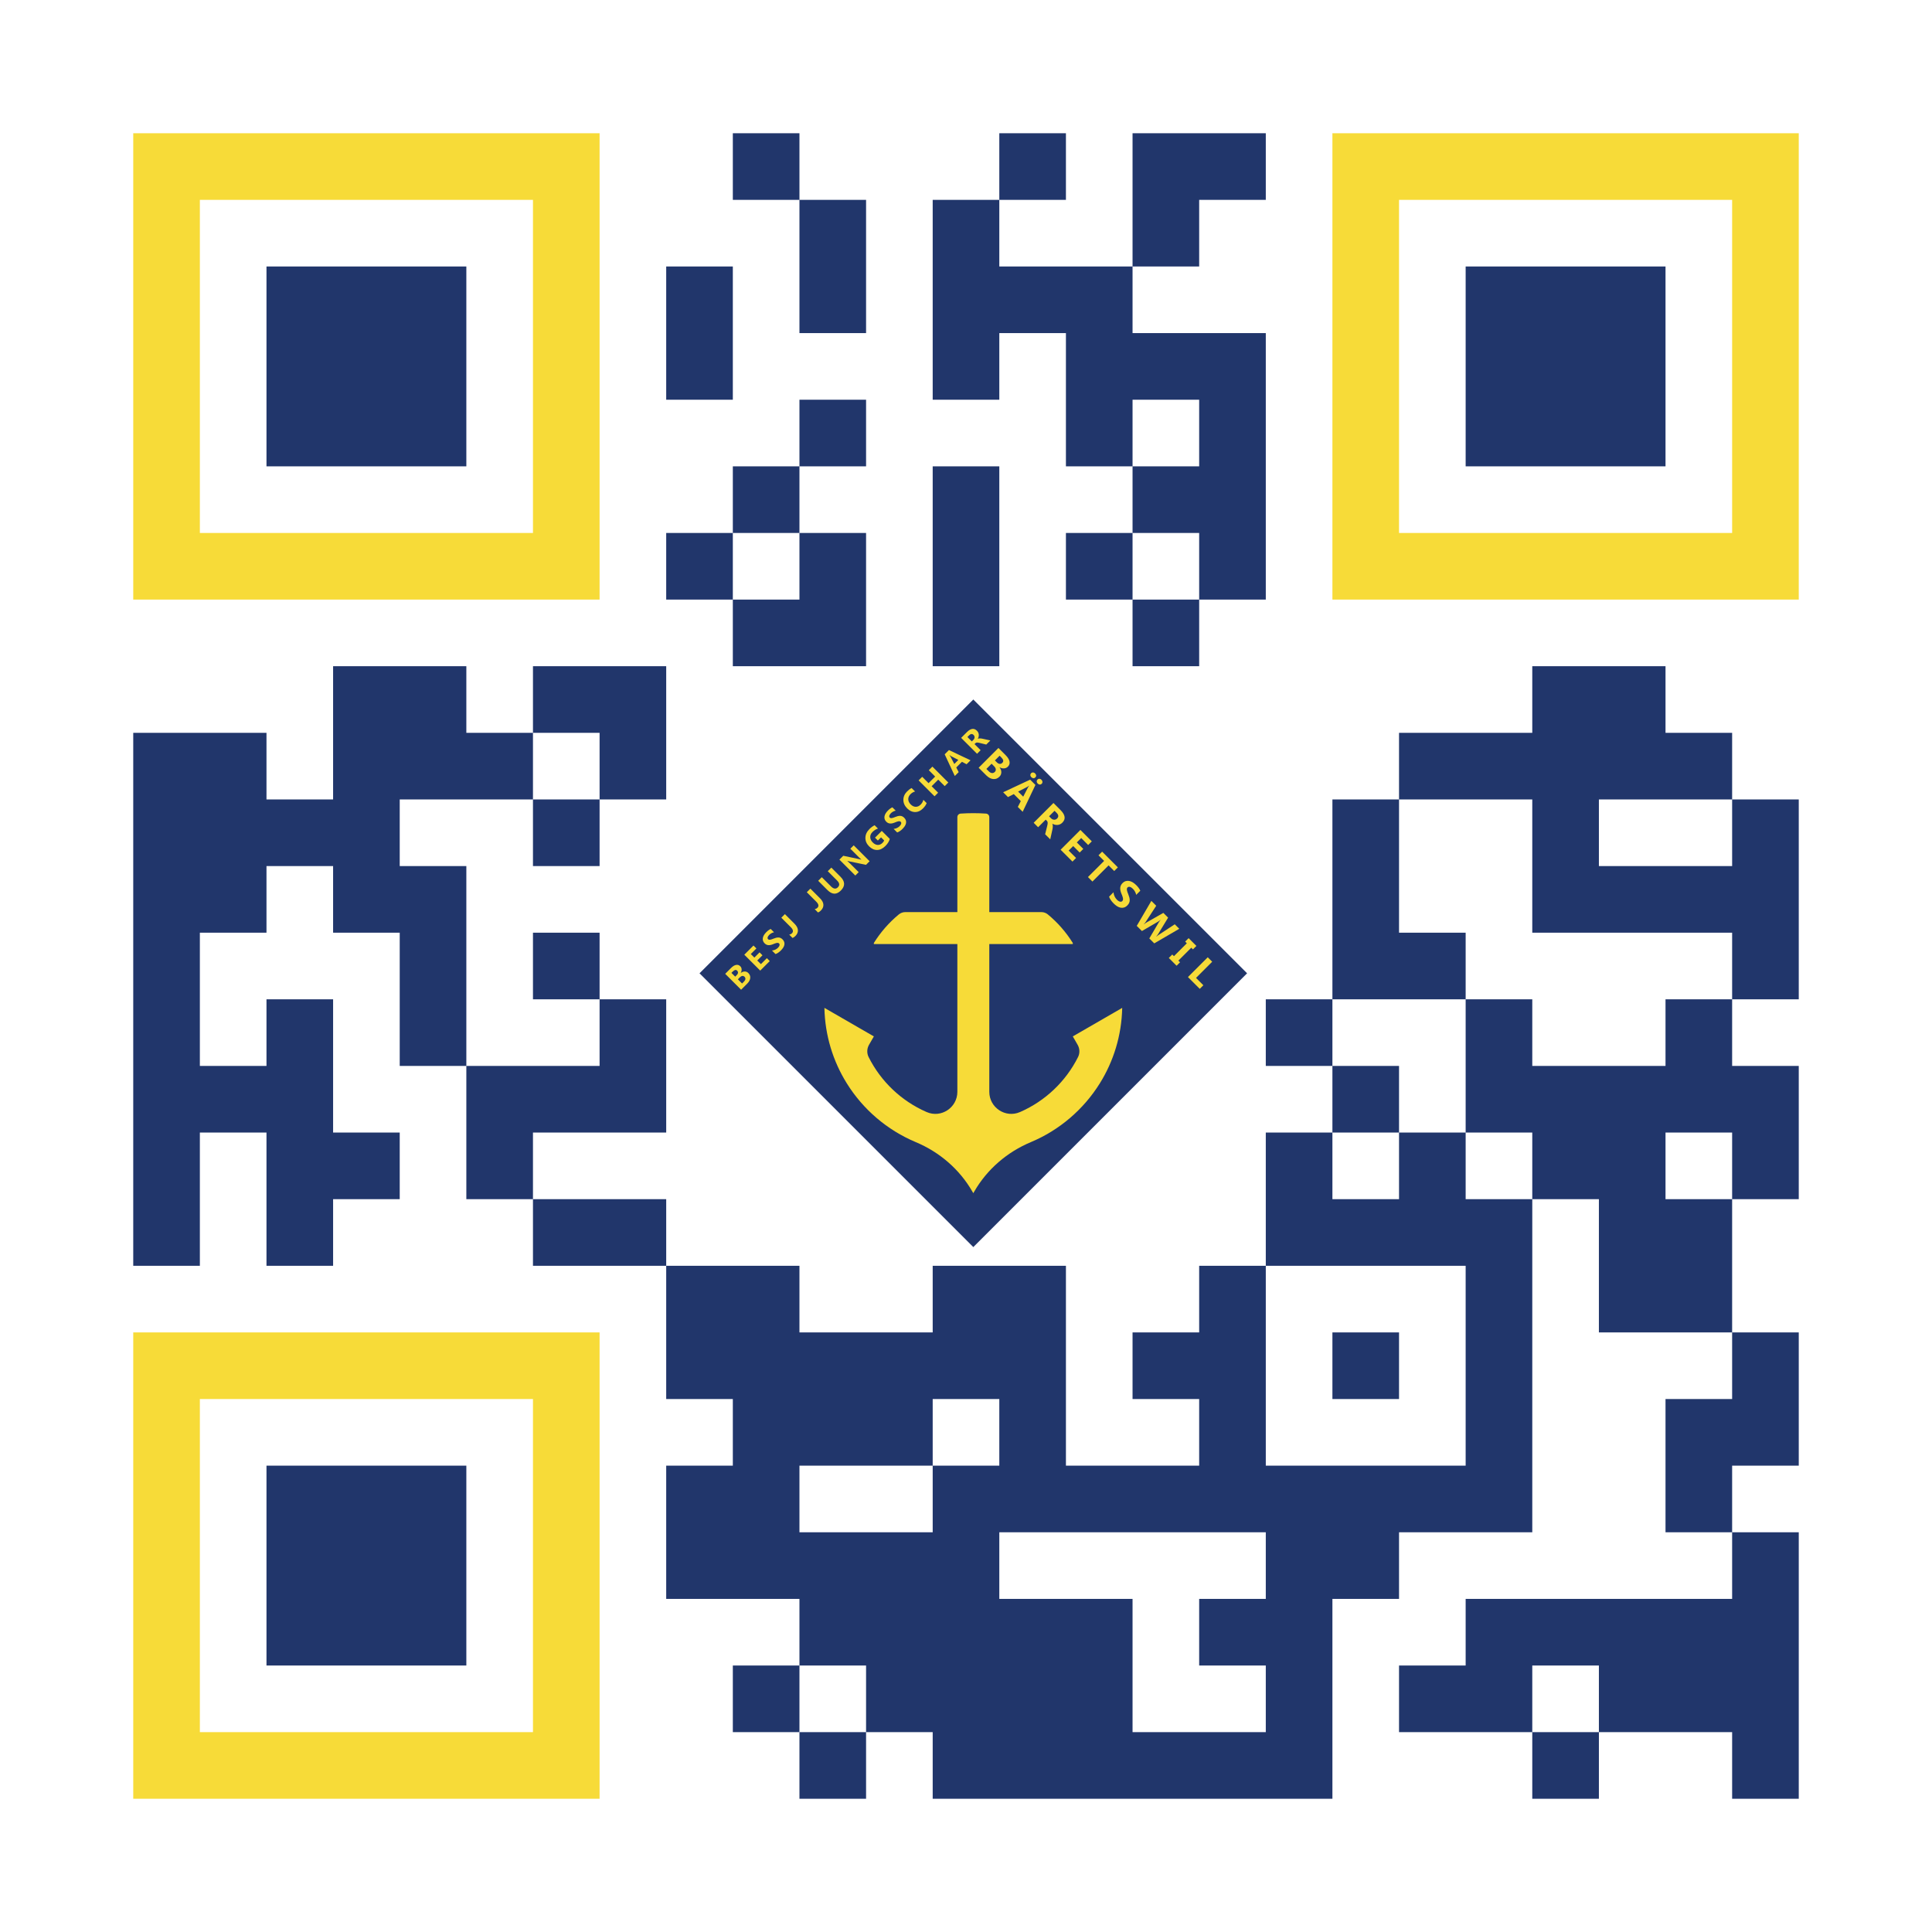 <?xml version="1.0" encoding="UTF-8"?>
    <!DOCTYPE svg PUBLIC "-//W3C//DTD SVG 1.1//EN" "http://www.w3.org/Graphics/SVG/1.1/DTD/svg11.dtd">
    <svg xmlns="http://www.w3.org/2000/svg" version="1.1" viewBox="0 0 29 29" stroke="none">
        
        <path d="M11,2h1v1h-1z M15,2h1v1h-1z M17,2h1v1h-1z M18,2h1v1h-1z M12,3h1v1h-1z M14,3h1v1h-1z M17,3h1v1h-1z M4,4h1v1h-1z M5,4h1v1h-1z M6,4h1v1h-1z M10,4h1v1h-1z M12,4h1v1h-1z M14,4h1v1h-1z M15,4h1v1h-1z M16,4h1v1h-1z M22,4h1v1h-1z M23,4h1v1h-1z M24,4h1v1h-1z M4,5h1v1h-1z M5,5h1v1h-1z M6,5h1v1h-1z M10,5h1v1h-1z M14,5h1v1h-1z M16,5h1v1h-1z M17,5h1v1h-1z M18,5h1v1h-1z M22,5h1v1h-1z M23,5h1v1h-1z M24,5h1v1h-1z M4,6h1v1h-1z M5,6h1v1h-1z M6,6h1v1h-1z M12,6h1v1h-1z M16,6h1v1h-1z M18,6h1v1h-1z M22,6h1v1h-1z M23,6h1v1h-1z M24,6h1v1h-1z M11,7h1v1h-1z M14,7h1v1h-1z M17,7h1v1h-1z M18,7h1v1h-1z M10,8h1v1h-1z M12,8h1v1h-1z M14,8h1v1h-1z M16,8h1v1h-1z M18,8h1v1h-1z M11,9h1v1h-1z M12,9h1v1h-1z M14,9h1v1h-1z M17,9h1v1h-1z M5,10h1v1h-1z M6,10h1v1h-1z M8,10h1v1h-1z M9,10h1v1h-1z M23,10h1v1h-1z M24,10h1v1h-1z M2,11h1v1h-1z M3,11h1v1h-1z M5,11h1v1h-1z M6,11h1v1h-1z M7,11h1v1h-1z M9,11h1v1h-1z M21,11h1v1h-1z M22,11h1v1h-1z M23,11h1v1h-1z M24,11h1v1h-1z M25,11h1v1h-1z M2,12h1v1h-1z M3,12h1v1h-1z M4,12h1v1h-1z M5,12h1v1h-1z M8,12h1v1h-1z M20,12h1v1h-1z M23,12h1v1h-1z M26,12h1v1h-1z M2,13h1v1h-1z M3,13h1v1h-1z M5,13h1v1h-1z M6,13h1v1h-1z M20,13h1v1h-1z M23,13h1v1h-1z M24,13h1v1h-1z M25,13h1v1h-1z M26,13h1v1h-1z M2,14h1v1h-1z M6,14h1v1h-1z M8,14h1v1h-1z M20,14h1v1h-1z M21,14h1v1h-1z M26,14h1v1h-1z M2,15h1v1h-1z M4,15h1v1h-1z M6,15h1v1h-1z M9,15h1v1h-1z M19,15h1v1h-1z M22,15h1v1h-1z M25,15h1v1h-1z M2,16h1v1h-1z M3,16h1v1h-1z M4,16h1v1h-1z M7,16h1v1h-1z M8,16h1v1h-1z M9,16h1v1h-1z M20,16h1v1h-1z M22,16h1v1h-1z M23,16h1v1h-1z M24,16h1v1h-1z M25,16h1v1h-1z M26,16h1v1h-1z M2,17h1v1h-1z M4,17h1v1h-1z M5,17h1v1h-1z M7,17h1v1h-1z M19,17h1v1h-1z M21,17h1v1h-1z M23,17h1v1h-1z M24,17h1v1h-1z M26,17h1v1h-1z M2,18h1v1h-1z M4,18h1v1h-1z M8,18h1v1h-1z M9,18h1v1h-1z M19,18h1v1h-1z M20,18h1v1h-1z M21,18h1v1h-1z M22,18h1v1h-1z M24,18h1v1h-1z M25,18h1v1h-1z M10,19h1v1h-1z M11,19h1v1h-1z M14,19h1v1h-1z M15,19h1v1h-1z M18,19h1v1h-1z M22,19h1v1h-1z M24,19h1v1h-1z M25,19h1v1h-1z M10,20h1v1h-1z M11,20h1v1h-1z M12,20h1v1h-1z M13,20h1v1h-1z M14,20h1v1h-1z M15,20h1v1h-1z M17,20h1v1h-1z M18,20h1v1h-1z M20,20h1v1h-1z M22,20h1v1h-1z M26,20h1v1h-1z M11,21h1v1h-1z M12,21h1v1h-1z M13,21h1v1h-1z M15,21h1v1h-1z M18,21h1v1h-1z M22,21h1v1h-1z M25,21h1v1h-1z M26,21h1v1h-1z M4,22h1v1h-1z M5,22h1v1h-1z M6,22h1v1h-1z M10,22h1v1h-1z M11,22h1v1h-1z M14,22h1v1h-1z M15,22h1v1h-1z M16,22h1v1h-1z M17,22h1v1h-1z M18,22h1v1h-1z M19,22h1v1h-1z M20,22h1v1h-1z M21,22h1v1h-1z M22,22h1v1h-1z M25,22h1v1h-1z M4,23h1v1h-1z M5,23h1v1h-1z M6,23h1v1h-1z M10,23h1v1h-1z M11,23h1v1h-1z M12,23h1v1h-1z M13,23h1v1h-1z M14,23h1v1h-1z M19,23h1v1h-1z M20,23h1v1h-1z M26,23h1v1h-1z M4,24h1v1h-1z M5,24h1v1h-1z M6,24h1v1h-1z M12,24h1v1h-1z M13,24h1v1h-1z M14,24h1v1h-1z M15,24h1v1h-1z M16,24h1v1h-1z M18,24h1v1h-1z M19,24h1v1h-1z M22,24h1v1h-1z M23,24h1v1h-1z M24,24h1v1h-1z M25,24h1v1h-1z M26,24h1v1h-1z M11,25h1v1h-1z M13,25h1v1h-1z M14,25h1v1h-1z M15,25h1v1h-1z M16,25h1v1h-1z M19,25h1v1h-1z M21,25h1v1h-1z M22,25h1v1h-1z M24,25h1v1h-1z M25,25h1v1h-1z M26,25h1v1h-1z M12,26h1v1h-1z M14,26h1v1h-1z M15,26h1v1h-1z M16,26h1v1h-1z M17,26h1v1h-1z M18,26h1v1h-1z M19,26h1v1h-1z M23,26h1v1h-1z M26,26h1v1h-1z" fill="#21366b"/>
        <path d="M2,2h1v1h-1z M3,2h1v1h-1z M4,2h1v1h-1z M5,2h1v1h-1z M6,2h1v1h-1z M7,2h1v1h-1z M8,2h1v1h-1z M20,2h1v1h-1z M21,2h1v1h-1z M22,2h1v1h-1z M23,2h1v1h-1z M24,2h1v1h-1z M25,2h1v1h-1z M26,2h1v1h-1z M2,3h1v1h-1z M8,3h1v1h-1z M20,3h1v1h-1z M26,3h1v1h-1z M2,4h1v1h-1z M8,4h1v1h-1z M20,4h1v1h-1z M26,4h1v1h-1z M2,5h1v1h-1z M8,5h1v1h-1z M20,5h1v1h-1z M26,5h1v1h-1z M2,6h1v1h-1z M8,6h1v1h-1z M20,6h1v1h-1z M26,6h1v1h-1z M2,7h1v1h-1z M8,7h1v1h-1z M20,7h1v1h-1z M26,7h1v1h-1z M2,8h1v1h-1z M3,8h1v1h-1z M4,8h1v1h-1z M5,8h1v1h-1z M6,8h1v1h-1z M7,8h1v1h-1z M8,8h1v1h-1z M20,8h1v1h-1z M21,8h1v1h-1z M22,8h1v1h-1z M23,8h1v1h-1z M24,8h1v1h-1z M25,8h1v1h-1z M26,8h1v1h-1z M2,20h1v1h-1z M3,20h1v1h-1z M4,20h1v1h-1z M5,20h1v1h-1z M6,20h1v1h-1z M7,20h1v1h-1z M8,20h1v1h-1z M2,21h1v1h-1z M8,21h1v1h-1z M2,22h1v1h-1z M8,22h1v1h-1z M2,23h1v1h-1z M8,23h1v1h-1z M2,24h1v1h-1z M8,24h1v1h-1z M2,25h1v1h-1z M8,25h1v1h-1z M2,26h1v1h-1z M3,26h1v1h-1z M4,26h1v1h-1z M5,26h1v1h-1z M6,26h1v1h-1z M7,26h1v1h-1z M8,26h1v1h-1z" fill="#f7db38"/>

        b'<ns0:g xmlns:ns0="http://www.w3.org/2000/svg" transform="translate(10.5, 10.5) scale(1 1) translate(0, 0) scale(0.03 0.03) "><ns0:g id="Ebene_1-2" data-name="Ebene 1">\n    <ns0:g>\n      <ns0:rect style="fill:#21366b;fill-opacity:1" x="40.12" y="40.12" width="193.73" height="193.73" transform="translate(136.99 -56.74) rotate(45)"/>\n      <ns0:g>\n        <ns0:path style="fill:#f7db38;fill-opacity:1" d="M20.81,145.21l-7.96-7.96,2.9-2.9c.89-.89,1.73-1.41,2.54-1.56s1.5.07,2.09.66c.43.43.66.95.69,1.56.03.61-.12,1.21-.44,1.79l.02.02c.64-.5,1.3-.74,1.99-.73.69,0,1.28.26,1.78.76.73.73,1.05,1.57.95,2.52-.09.95-.59,1.88-1.5,2.78l-3.06,3.06ZM15.96,136.77l1.89,1.89.79-.79c.37-.37.57-.75.61-1.14.03-.39-.11-.75-.42-1.06-.59-.59-1.31-.44-2.19.43l-.67.67ZM19.19,139.99l2.1,2.1.97-.97c.41-.41.64-.84.69-1.26.04-.43-.1-.81-.44-1.14s-.68-.45-1.1-.4c-.41.05-.83.28-1.24.7l-.98.98Z"/>\n        <ns0:path style="fill:#f7db38;fill-opacity:1" d="M35.15,130.86l-4.78,4.78-7.96-7.96,4.59-4.59,1.46,1.46-2.8,2.8,1.77,1.77,2.61-2.61,1.46,1.46-2.61,2.61,1.82,1.82,2.98-2.98,1.45,1.45Z"/>\n        <ns0:path style="fill:#f7db38;fill-opacity:1" d="M38.03,127.37l-1.78-1.78c.59-.05,1.14-.2,1.66-.44.51-.24.96-.56,1.35-.94.23-.23.4-.44.53-.65.13-.21.21-.41.25-.59.04-.19.04-.36,0-.51-.04-.15-.12-.29-.24-.4-.16-.16-.34-.25-.55-.28-.21-.03-.45-.03-.7.03-.26.05-.54.13-.85.25-.31.11-.63.24-.98.39-.88.36-1.66.51-2.34.44s-1.28-.37-1.81-.9c-.41-.41-.69-.85-.82-1.32s-.15-.94-.06-1.42.29-.95.57-1.42c.29-.47.64-.91,1.06-1.34s.81-.76,1.18-1.03.74-.49,1.12-.66l1.66,1.66c-.22.04-.45.11-.68.19-.23.09-.45.19-.66.31-.21.12-.41.25-.6.39-.19.14-.35.29-.5.44-.2.2-.37.41-.5.61-.13.21-.21.4-.26.59s-.05.36-.01.52c.04.16.11.3.24.42.13.13.29.22.46.25.18.03.38.03.6,0,.22-.03.47-.1.75-.19.28-.09.58-.21.91-.35.45-.18.88-.33,1.28-.43.4-.1.79-.15,1.16-.14.37,0,.73.08,1.06.23.34.15.67.38.99.7.44.44.73.9.87,1.37s.15.94.05,1.42c-.1.48-.3.95-.61,1.41-.3.46-.67.91-1.09,1.33s-.89.82-1.36,1.14c-.47.32-.92.55-1.36.69Z"/>\n        <ns0:path style="fill:#f7db38;fill-opacity:1" d="M47.52,112.18c1.07,1.07,1.64,2.13,1.71,3.19.07,1.06-.36,2.06-1.3,3-.42.42-.88.73-1.38.94l-1.68-1.68c.54-.07,1-.3,1.38-.68.82-.82.62-1.83-.59-3.05l-4.73-4.73,1.79-1.79,4.8,4.8Z"/>\n        <ns0:path style="fill:#f7db38;fill-opacity:1" d="M60.27,99.43c1.07,1.07,1.64,2.13,1.71,3.19.07,1.06-.36,2.06-1.3,3-.42.42-.88.73-1.38.94l-1.68-1.68c.54-.07,1-.3,1.38-.68.82-.82.62-1.84-.59-3.05l-4.73-4.73,1.79-1.79,4.8,4.8Z"/>\n        <ns0:path style="fill:#f7db38;fill-opacity:1" d="M70.49,88.63c2.39,2.39,2.47,4.7.24,6.93s-4.41,2.08-6.75-.26l-4.6-4.6,1.8-1.8,4.62,4.62c1.29,1.29,2.44,1.43,3.44.42.99-.99.86-2.1-.38-3.35l-4.69-4.69,1.79-1.79,4.51,4.51Z"/>\n        <ns0:path style="fill:#f7db38;fill-opacity:1" d="M85.11,80.91l-1.81,1.81-8.29-1.72c-.49-.1-.84-.19-1.06-.26l-.02.02c.31.25.76.67,1.33,1.24l4.38,4.38-1.69,1.69-7.96-7.96,1.93-1.93,8.01,1.69c.36.08.71.16,1.05.25l.02-.02c-.21-.16-.59-.5-1.14-1.05l-4.4-4.4,1.69-1.69,7.96,7.96Z"/>\n        <ns0:path style="fill:#f7db38;fill-opacity:1" d="M95.21,69.74c-.33,1.23-1.07,2.42-2.23,3.57-1.28,1.28-2.65,1.94-4.09,1.97-1.45.03-2.79-.58-4.04-1.82s-1.87-2.68-1.85-4.27c.02-1.6.7-3.06,2.04-4.4.84-.84,1.71-1.47,2.58-1.88l1.68,1.68c-.97.26-1.9.83-2.79,1.72-.74.74-1.11,1.59-1.09,2.54.02.95.43,1.83,1.23,2.64s1.66,1.24,2.53,1.27c.87.03,1.66-.32,2.37-1.03.43-.43.71-.83.84-1.21l-1.56-1.56-1.59,1.59-1.43-1.43,3.39-3.39,4,4Z"/>\n        <ns0:path style="fill:#f7db38;fill-opacity:1" d="M98.9,66.51l-1.78-1.78c.59-.05,1.15-.2,1.66-.44.51-.24.96-.56,1.35-.94.23-.23.4-.44.53-.65.13-.21.21-.41.25-.59.04-.18.04-.36,0-.51-.04-.15-.12-.29-.24-.4-.16-.16-.34-.25-.55-.28-.21-.03-.45-.02-.7.03-.26.05-.54.13-.85.25-.31.12-.63.24-.98.39-.88.36-1.66.51-2.34.44-.68-.07-1.28-.37-1.81-.9-.41-.41-.69-.85-.82-1.32s-.15-.94-.06-1.42c.09-.48.29-.95.57-1.42.29-.47.64-.91,1.06-1.34s.81-.76,1.18-1.03.74-.49,1.12-.66l1.66,1.66c-.23.04-.45.11-.68.19-.23.09-.45.19-.66.31-.21.12-.41.25-.6.39-.19.14-.35.29-.5.44-.2.2-.37.41-.5.61-.13.21-.21.4-.26.59-.04.19-.05.36-.01.52.04.16.11.3.24.42.13.13.29.22.46.25.18.04.38.04.6,0,.22-.04.48-.1.75-.19.28-.09.58-.21.91-.35.45-.18.88-.33,1.28-.43.4-.1.79-.15,1.16-.14.37,0,.73.08,1.06.23.34.15.67.38.99.7.44.44.73.9.87,1.37.13.47.15.94.05,1.42-.1.48-.3.95-.6,1.41-.3.46-.67.91-1.09,1.34s-.89.82-1.36,1.14-.92.55-1.36.69Z"/>\n        <ns0:path style="fill:#f7db38;fill-opacity:1" d="M113.65,51.81c-.3.86-.92,1.76-1.85,2.7-1.22,1.22-2.54,1.82-3.96,1.81-1.42-.02-2.72-.63-3.92-1.82-1.27-1.27-1.91-2.7-1.92-4.28,0-1.58.62-3,1.87-4.25.78-.78,1.53-1.33,2.26-1.67l1.73,1.73c-.85.21-1.62.66-2.3,1.34-.75.75-1.12,1.59-1.11,2.52.01.93.42,1.8,1.22,2.6s1.6,1.17,2.49,1.19c.89.02,1.7-.33,2.44-1.06s1.17-1.51,1.41-2.43l1.64,1.64Z"/>\n        <ns0:path style="fill:#f7db38;fill-opacity:1" d="M124.48,41.53l-1.8,1.8-3.24-3.24-3.3,3.3,3.24,3.24-1.79,1.79-7.96-7.96,1.79-1.79,3.18,3.18,3.3-3.3-3.18-3.18,1.8-1.8,7.96,7.96Z"/>\n        <ns0:path style="fill:#f7db38;fill-opacity:1" d="M135.58,30.43l-1.95,1.95-2.34-1.21-2.83,2.83,1.21,2.33-1.94,1.94-5.06-10.86,2.13-2.13,10.8,5.13ZM129.5,30.22l-3.53-1.82c-.26-.14-.55-.33-.85-.58l-.04.04c.21.25.4.53.56.83l1.83,3.56,2.04-2.04Z"/>\n        <ns0:path style="fill:#f7db38;fill-opacity:1" d="M145.53,20.48l-2.06,2.06-3.29-.81c-.25-.06-.48-.11-.68-.15-.21-.04-.4-.06-.57-.06-.17,0-.33.02-.47.07-.14.05-.27.13-.38.24l-.48.48,3.05,3.05-1.79,1.79-7.96-7.96,2.84-2.84c1.93-1.93,3.62-2.18,5.07-.73.28.28.49.58.64.9.15.32.24.65.28,1,.03.34,0,.69-.07,1.05-.08.36-.22.71-.41,1.06l.02.02c.16-.08.33-.14.52-.16s.4-.04.61-.03c.21,0,.43.03.66.06s.43.07.63.12l3.86.85ZM134.03,18.75l2.22,2.22.78-.78c.39-.39.58-.81.59-1.26.01-.46-.15-.86-.48-1.19-.7-.7-1.46-.63-2.29.21l-.81.81Z"/>\n      </ns0:g>\n      <ns0:path style="fill:#f7db38;fill-opacity:1" d="M211.49,154.28c-.29,13.84-4.34,26.75-11.19,37.75-8.13,13.06-20.18,23.42-34.51,29.42-11.87,4.98-21.88,13.56-28.31,24.71l-.49.84-.49-.84c-6.43-11.15-16.44-19.74-28.31-24.71-14.33-6.01-26.39-16.37-34.51-29.42-6.85-11-10.91-23.91-11.19-37.75l17.06,9.85,7.68,4.43-2.41,4.18c-1.09,1.89-1.18,4.21-.21,6.16,6.11,12.2,16.36,21.96,28.91,27.46.05.02.1.04.15.06,7.24,3.15,15.34-2.23,15.34-10.14v-73.93h-41.78v-.53c3.37-5.42,7.6-10.25,12.5-14.3.9-.74,2.04-1.15,3.21-1.15h26.07v-47.54c0-.93.72-1.69,1.65-1.75,2.09-.14,4.21-.21,6.34-.21s4.24.07,6.34.21c.92.06,1.65.82,1.65,1.75v47.54h26.07c1.17,0,2.31.4,3.21,1.15,4.9,4.04,9.13,8.87,12.5,14.3v.53h-41.78v73.93c0,7.9,8.09,13.29,15.34,10.14.05-.02.1-.04.15-.06,12.54-5.5,22.79-15.26,28.91-27.46.98-1.95.88-4.27-.21-6.16l-2.41-4.18,7.68-4.43,17.06-9.85Z"/>\n      <ns0:g>\n        <ns0:path style="fill:#f7db38;fill-opacity:1" d="M139.66,34.14l9.9-9.9,3.61,3.61c1.1,1.1,1.75,2.16,1.94,3.15.19,1-.08,1.87-.82,2.6-.53.53-1.18.82-1.94.86-.76.04-1.5-.14-2.22-.55l-.03.03c.62.79.92,1.61.91,2.47s-.33,1.59-.95,2.21c-.91.91-1.95,1.3-3.13,1.18-1.18-.12-2.33-.74-3.46-1.86l-3.8-3.8ZM146.14,32.12l-2.61,2.61,1.21,1.21c.52.52,1.04.8,1.57.85s1-.13,1.42-.54.56-.85.5-1.36c-.06-.51-.35-1.03-.87-1.54l-1.22-1.22ZM150.15,28.12l-2.35,2.35.98.98c.46.46.93.71,1.42.75s.93-.13,1.32-.53c.73-.73.55-1.63-.54-2.72l-.83-.83Z"/>\n        <ns0:path style="fill:#f7db38;fill-opacity:1" d="M161.69,56.18l-2.43-2.43,1.5-2.91-3.52-3.52-2.9,1.5-2.42-2.42,13.51-6.3,2.64,2.64-6.38,13.42ZM161.96,48.61l2.27-4.39c.17-.33.41-.68.72-1.06l-.06-.06c-.31.27-.66.5-1.04.69l-4.43,2.28,2.53,2.53ZM166.03,38.88c-.31-.31-.48-.66-.49-1.04-.02-.38.11-.7.38-.97.28-.28.6-.4.98-.38.38.03.72.19,1.03.49s.48.66.5,1.03c.02.37-.11.7-.39.97s-.61.41-.98.39c-.37-.02-.71-.19-1.03-.5ZM169.2,42.04c-.31-.31-.47-.65-.49-1.03-.02-.38.11-.7.38-.97s.61-.41.98-.39c.37.02.71.19,1.02.5s.47.65.5,1.03c.02.38-.1.71-.38.98s-.6.4-.98.38-.72-.19-1.03-.5Z"/>\n        <ns0:path style="fill:#f7db38;fill-opacity:1" d="M175.49,69.98l-2.56-2.56,1.01-4.09c.08-.31.14-.59.19-.85.05-.26.07-.49.07-.71s-.03-.41-.09-.59c-.06-.17-.16-.33-.3-.47l-.6-.6-3.79,3.79-2.23-2.23,9.9-9.9,3.54,3.54c2.4,2.4,2.71,4.5.91,6.3-.34.35-.72.61-1.12.8-.4.19-.81.3-1.24.34-.43.04-.87.01-1.31-.09-.44-.1-.88-.28-1.32-.52l-.03.03c.1.19.17.41.2.65s.05.5.04.76c0,.27-.04.54-.08.82s-.09.54-.14.79l-1.06,4.8ZM177.65,55.67l-2.76,2.76.97.97c.48.48,1,.72,1.57.74.58.01,1.07-.19,1.48-.6.87-.87.78-1.82-.26-2.85l-1.01-1.01Z"/>\n        <ns0:path style="fill:#f7db38;fill-opacity:1" d="M186.61,81.1l-5.94-5.94,9.9-9.9,5.71,5.71-1.82,1.82-3.48-3.48-2.2,2.2,3.24,3.24-1.81,1.81-3.24-3.24-2.27,2.26,3.71,3.71-1.81,1.81Z"/>\n        <ns0:path style="fill:#f7db38;fill-opacity:1" d="M207.5,85.81l-2.82-2.82-8.09,8.09-2.24-2.24,8.09-8.09-2.81-2.81,1.82-1.82,7.87,7.87-1.82,1.82Z"/>\n        <ns0:path style="fill:#f7db38;fill-opacity:1" d="M204.92,98.65l2.21-2.21c.06.74.25,1.42.55,2.06.3.64.69,1.2,1.17,1.67.28.28.55.5.81.66.26.16.5.26.74.31s.44.05.63,0c.19-.05.36-.15.5-.29.19-.19.31-.42.35-.68.04-.26.03-.55-.03-.87s-.16-.67-.31-1.05-.3-.79-.48-1.21c-.45-1.1-.63-2.07-.55-2.91.09-.84.46-1.6,1.12-2.25.52-.52,1.06-.86,1.64-1.02s1.16-.19,1.76-.07,1.19.35,1.77.71c.58.36,1.13.8,1.66,1.32s.94,1,1.28,1.46.61.92.81,1.39l-2.06,2.07c-.05-.28-.13-.56-.24-.85-.11-.28-.24-.56-.39-.82-.15-.27-.31-.51-.49-.75s-.36-.44-.54-.62c-.25-.25-.51-.46-.76-.62s-.5-.27-.73-.32-.45-.06-.65-.02c-.2.04-.38.14-.53.29-.17.17-.27.36-.31.58-.04.22-.04.47,0,.75.04.28.12.59.24.93.12.34.26.72.43,1.13.23.56.41,1.09.54,1.59s.19.98.18,1.44c0,.46-.1.9-.29,1.32-.18.42-.47.83-.87,1.23-.55.55-1.12.91-1.71,1.08-.58.17-1.17.19-1.76.06-.59-.13-1.18-.38-1.75-.75-.58-.38-1.13-.83-1.66-1.36-.54-.54-1.01-1.11-1.41-1.69-.4-.58-.68-1.14-.86-1.69Z"/>\n        <ns0:path style="fill:#f7db38;fill-opacity:1" d="M240.04,114.72l-12.52,7.29-2.47-2.47,4.71-8c.24-.42.56-.84.95-1.27l-.03-.03c-.49.41-.92.72-1.29.93l-8.04,4.67-2.58-2.58,7.3-12.5,2.44,2.44-5.2,7.99c-.22.34-.55.76-1,1.26l.04.04c.37-.34.83-.66,1.36-.96l8.36-4.77,2.39,2.39-5.03,8.27c-.18.3-.49.71-.9,1.22l.03.03c.38-.34.8-.67,1.25-.96l7.98-5.24,2.25,2.25Z"/>\n        <ns0:path style="fill:#f7db38;fill-opacity:1" d="M248.61,123.29l-1.73,1.73-.83-.83-6.45,6.45.83.83-1.73,1.73-3.89-3.89,1.73-1.73.83.83,6.45-6.45-.83-.83,1.73-1.73,3.89,3.89Z"/>\n        <ns0:path style="fill:#f7db38;fill-opacity:1" d="M250.29,144.77l-5.9-5.9,9.9-9.9,2.23,2.23-8.09,8.09,3.67,3.67-1.81,1.81Z"/>\n      </ns0:g>\n    </ns0:g>\n  </ns0:g>\n</ns0:g>\n'

    </svg>
    